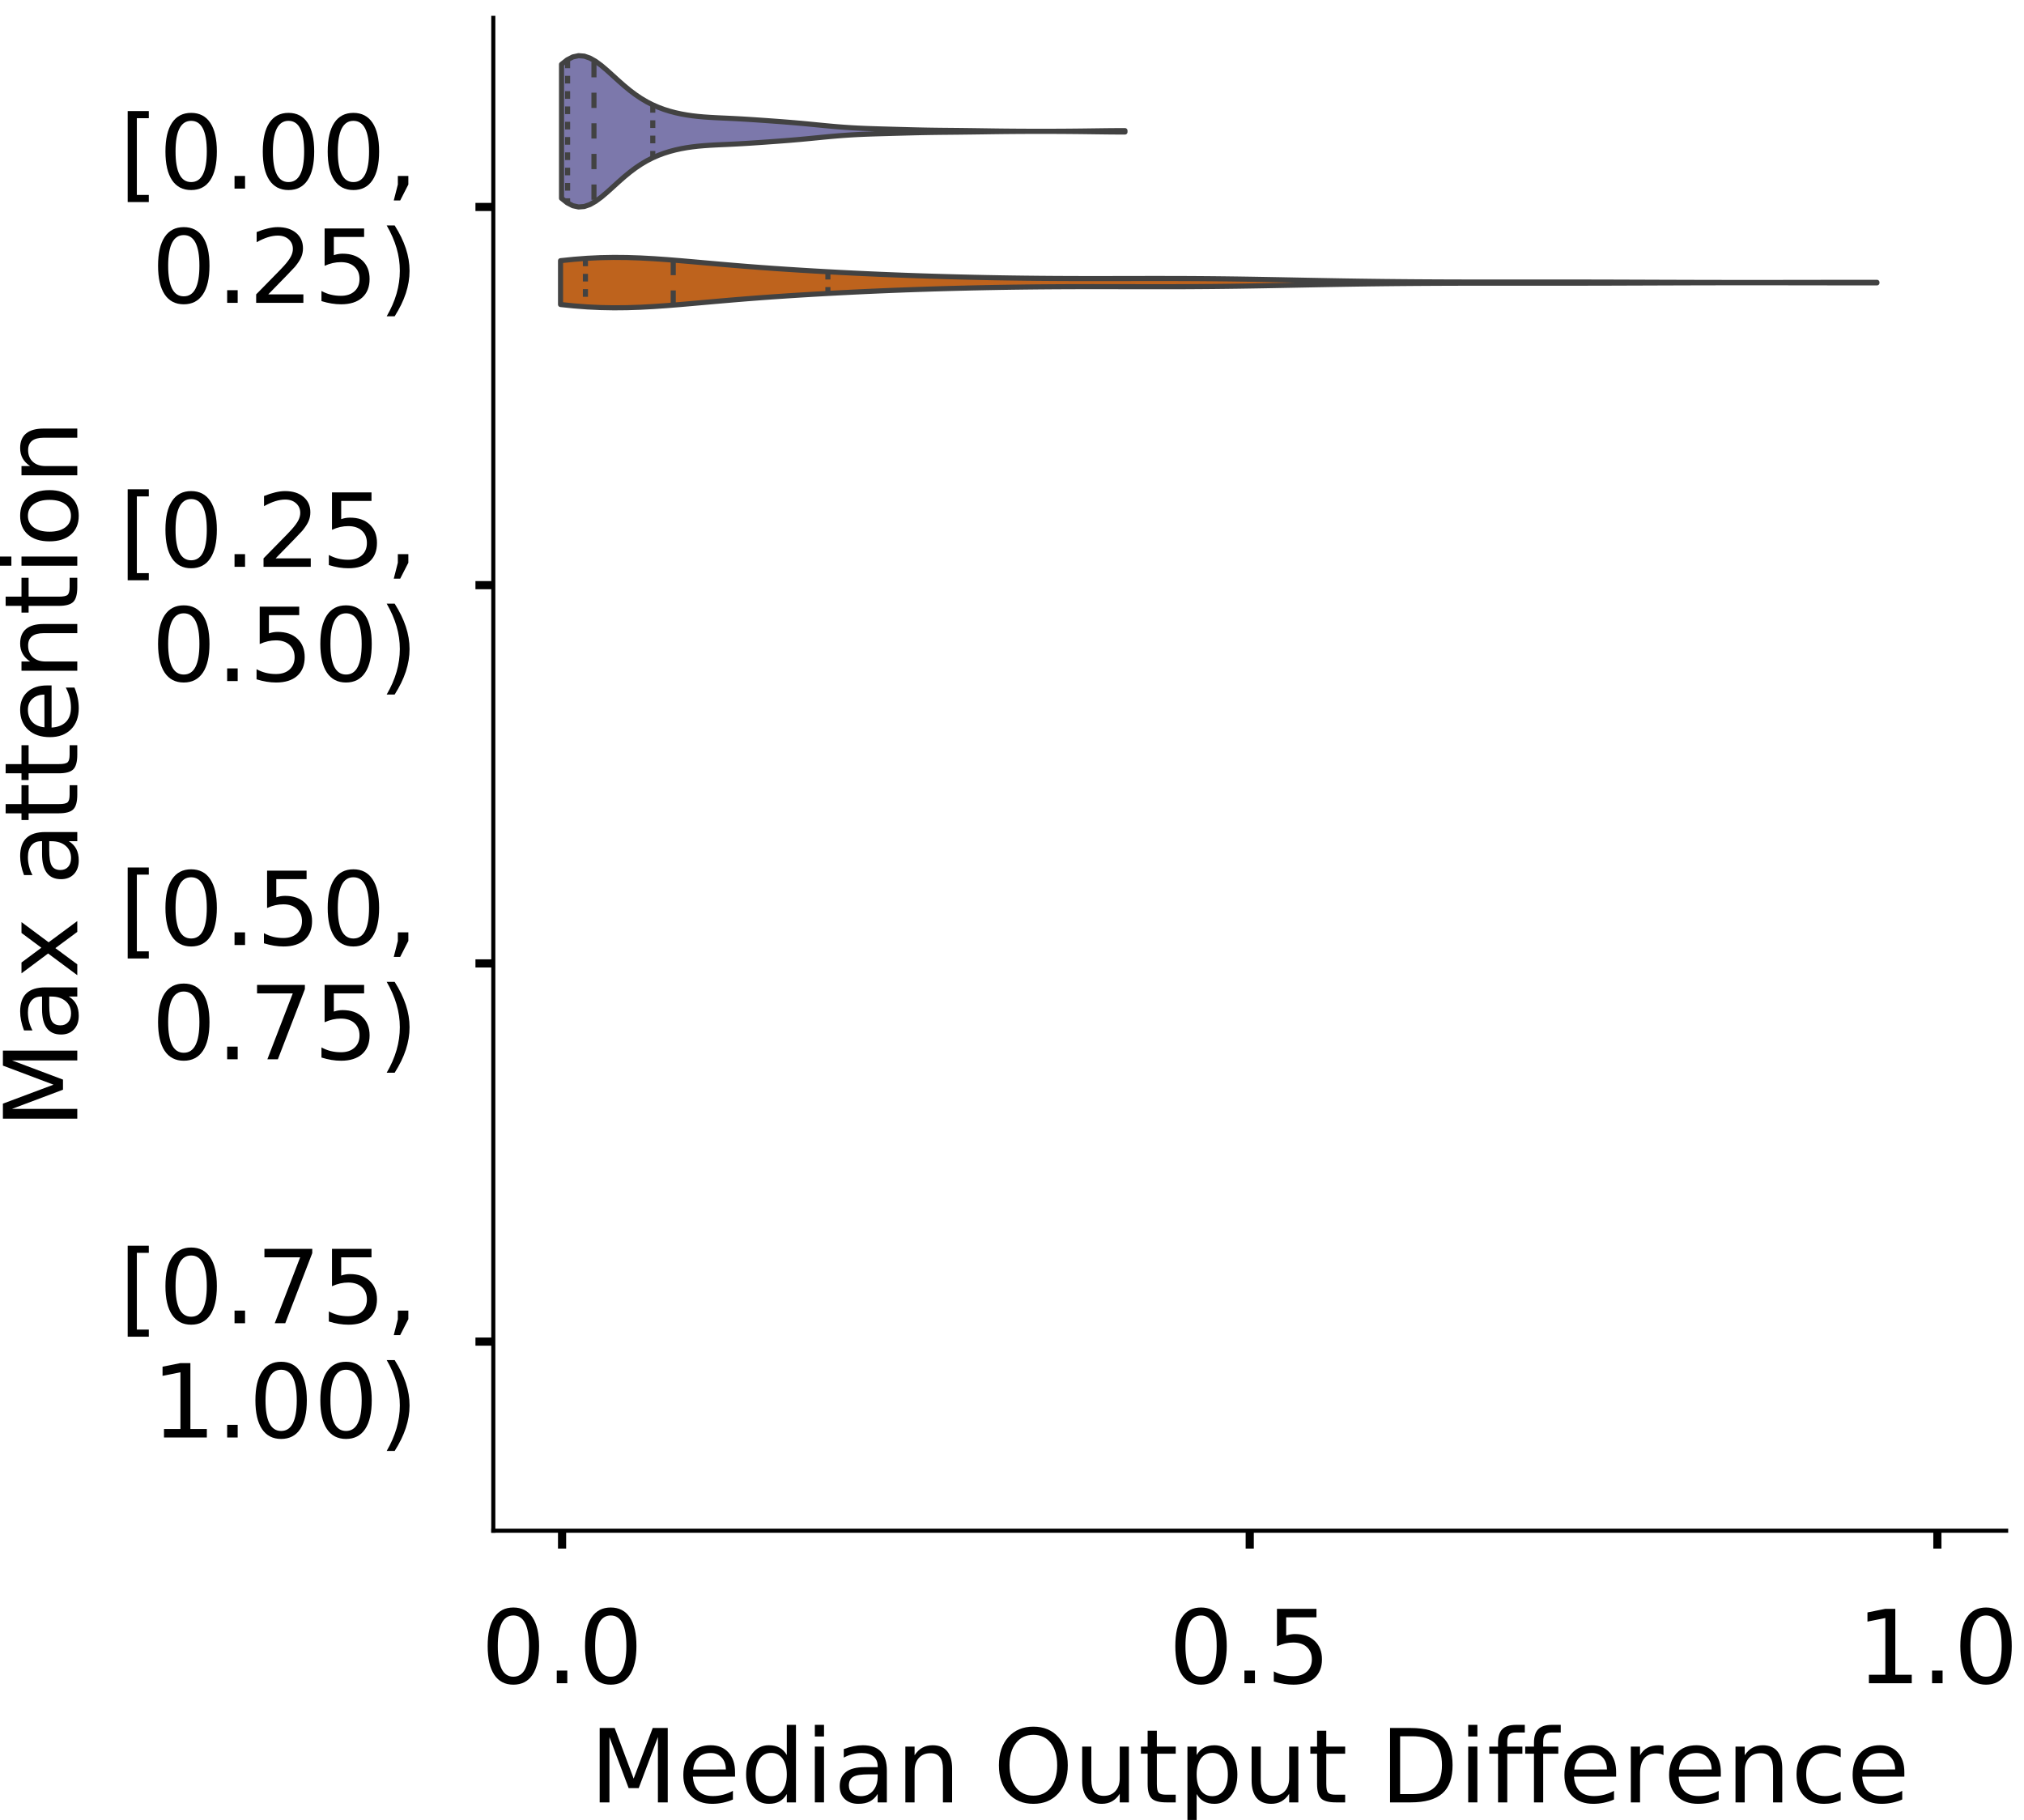 <?xml version="1.0" encoding="utf-8" standalone="no"?>
<!DOCTYPE svg PUBLIC "-//W3C//DTD SVG 1.1//EN"
  "http://www.w3.org/Graphics/SVG/1.1/DTD/svg11.dtd">
<!-- Created with matplotlib (https://matplotlib.org/) -->
<svg height="356.753pt" version="1.1" viewBox="0 0 396.753 356.753" width="396.753pt" xmlns="http://www.w3.org/2000/svg" xmlns:xlink="http://www.w3.org/1999/xlink">
 <defs>
  <style type="text/css">
*{stroke-linecap:butt;stroke-linejoin:round;}
  </style>
 </defs>
 <g id="figure_1">
  <g id="patch_1">
   <path d="M 0 356.753 
L 396.753 356.753 
L 396.753 0 
L 0 0 
z
" style="fill:#ffffff;"/>
  </g>
  <g id="axes_1">
   <g id="patch_2">
    <path d="M 96.7 300.053 
L 393.253 300.053 
L 393.253 3.5 
L 96.7 3.5 
z
" style="fill:#ffffff;"/>
   </g>
   <g id="PolyCollection_1">
    <defs>
     <path d="M 110.07 -317.884 
L 110.07 -344.139 
L 111.186 -345.026 
L 112.301 -345.6 
L 113.417 -345.839 
L 114.533 -345.75 
L 115.648 -345.363 
L 116.764 -344.728 
L 117.88 -343.905 
L 118.995 -342.96 
L 120.111 -341.953 
L 121.227 -340.938 
L 122.342 -339.955 
L 123.458 -339.035 
L 124.574 -338.196 
L 125.689 -337.446 
L 126.805 -336.788 
L 127.921 -336.217 
L 129.036 -335.728 
L 130.152 -335.311 
L 131.268 -334.959 
L 132.383 -334.664 
L 133.499 -334.419 
L 134.615 -334.218 
L 135.73 -334.056 
L 136.846 -333.928 
L 137.962 -333.829 
L 139.077 -333.751 
L 140.193 -333.688 
L 141.309 -333.634 
L 142.424 -333.583 
L 143.54 -333.531 
L 144.656 -333.474 
L 145.771 -333.411 
L 146.887 -333.342 
L 148.003 -333.269 
L 149.118 -333.192 
L 150.234 -333.114 
L 151.35 -333.034 
L 152.465 -332.952 
L 153.581 -332.868 
L 154.697 -332.78 
L 155.812 -332.687 
L 156.928 -332.588 
L 158.044 -332.485 
L 159.159 -332.377 
L 160.275 -332.267 
L 161.391 -332.158 
L 162.506 -332.052 
L 163.622 -331.952 
L 164.738 -331.861 
L 165.853 -331.779 
L 166.969 -331.707 
L 168.085 -331.647 
L 169.2 -331.596 
L 170.316 -331.553 
L 171.432 -331.515 
L 172.547 -331.482 
L 173.663 -331.451 
L 174.779 -331.42 
L 175.894 -331.389 
L 177.01 -331.359 
L 178.126 -331.329 
L 179.242 -331.3 
L 180.357 -331.274 
L 181.473 -331.251 
L 182.589 -331.232 
L 183.704 -331.217 
L 184.82 -331.204 
L 185.936 -331.193 
L 187.051 -331.182 
L 188.167 -331.171 
L 189.283 -331.158 
L 190.398 -331.144 
L 191.514 -331.129 
L 192.63 -331.112 
L 193.745 -331.096 
L 194.861 -331.08 
L 195.977 -331.065 
L 197.092 -331.053 
L 198.208 -331.042 
L 199.324 -331.034 
L 200.439 -331.027 
L 201.555 -331.023 
L 202.671 -331.02 
L 203.786 -331.019 
L 204.902 -331.019 
L 206.018 -331.021 
L 207.133 -331.025 
L 208.249 -331.03 
L 209.365 -331.038 
L 210.48 -331.048 
L 211.596 -331.059 
L 212.712 -331.073 
L 213.827 -331.087 
L 214.943 -331.102 
L 216.059 -331.117 
L 217.174 -331.13 
L 218.29 -331.14 
L 219.406 -331.146 
L 220.521 -331.148 
L 220.521 -330.876 
L 220.521 -330.876 
L 219.406 -330.878 
L 218.29 -330.884 
L 217.174 -330.894 
L 216.059 -330.907 
L 214.943 -330.921 
L 213.827 -330.936 
L 212.712 -330.951 
L 211.596 -330.965 
L 210.48 -330.976 
L 209.365 -330.986 
L 208.249 -330.993 
L 207.133 -330.999 
L 206.018 -331.002 
L 204.902 -331.004 
L 203.786 -331.005 
L 202.671 -331.004 
L 201.555 -331.001 
L 200.439 -330.997 
L 199.324 -330.99 
L 198.208 -330.982 
L 197.092 -330.971 
L 195.977 -330.958 
L 194.861 -330.944 
L 193.745 -330.928 
L 192.63 -330.911 
L 191.514 -330.895 
L 190.398 -330.88 
L 189.283 -330.866 
L 188.167 -330.853 
L 187.051 -330.842 
L 185.936 -330.831 
L 184.82 -330.82 
L 183.704 -330.807 
L 182.589 -330.791 
L 181.473 -330.772 
L 180.357 -330.75 
L 179.242 -330.724 
L 178.126 -330.695 
L 177.01 -330.665 
L 175.894 -330.634 
L 174.779 -330.604 
L 173.663 -330.573 
L 172.547 -330.542 
L 171.432 -330.508 
L 170.316 -330.471 
L 169.2 -330.428 
L 168.085 -330.377 
L 166.969 -330.316 
L 165.853 -330.245 
L 164.738 -330.163 
L 163.622 -330.071 
L 162.506 -329.971 
L 161.391 -329.866 
L 160.275 -329.756 
L 159.159 -329.647 
L 158.044 -329.539 
L 156.928 -329.435 
L 155.812 -329.337 
L 154.697 -329.244 
L 153.581 -329.156 
L 152.465 -329.072 
L 151.35 -328.99 
L 150.234 -328.91 
L 149.118 -328.831 
L 148.003 -328.755 
L 146.887 -328.681 
L 145.771 -328.613 
L 144.656 -328.55 
L 143.54 -328.493 
L 142.424 -328.44 
L 141.309 -328.39 
L 140.193 -328.336 
L 139.077 -328.273 
L 137.962 -328.195 
L 136.846 -328.095 
L 135.73 -327.967 
L 134.615 -327.806 
L 133.499 -327.605 
L 132.383 -327.36 
L 131.268 -327.065 
L 130.152 -326.713 
L 129.036 -326.296 
L 127.921 -325.806 
L 126.805 -325.236 
L 125.689 -324.577 
L 124.574 -323.828 
L 123.458 -322.988 
L 122.342 -322.068 
L 121.227 -321.086 
L 120.111 -320.07 
L 118.995 -319.063 
L 117.88 -318.118 
L 116.764 -317.296 
L 115.648 -316.66 
L 114.533 -316.273 
L 113.417 -316.184 
L 112.301 -316.424 
L 111.186 -316.998 
L 110.07 -317.884 
z
" id="m55bf1f392c" style="stroke:#424242;"/>
    </defs>
    <g clip-path="url(#p2d77b83ed1)">
     <use style="fill:#7c78ab;stroke:#424242;" x="0" xlink:href="#m55bf1f392c" y="356.753"/>
    </g>
   </g>
   <g id="PolyCollection_2">
    <defs>
     <path d="M 109.881 -297.06 
L 109.881 -305.653 
L 112.487 -305.922 
L 115.094 -306.122 
L 117.7 -306.247 
L 120.307 -306.296 
L 122.913 -306.273 
L 125.52 -306.186 
L 128.127 -306.045 
L 130.733 -305.864 
L 133.34 -305.654 
L 135.946 -305.428 
L 138.553 -305.196 
L 141.159 -304.966 
L 143.766 -304.743 
L 146.372 -304.53 
L 148.979 -304.33 
L 151.585 -304.142 
L 154.192 -303.966 
L 156.798 -303.8 
L 159.405 -303.643 
L 162.011 -303.495 
L 164.618 -303.355 
L 167.224 -303.224 
L 169.831 -303.1 
L 172.437 -302.985 
L 175.044 -302.878 
L 177.65 -302.779 
L 180.257 -302.688 
L 182.864 -302.605 
L 185.47 -302.529 
L 188.077 -302.461 
L 190.683 -302.399 
L 193.29 -302.344 
L 195.896 -302.296 
L 198.503 -302.255 
L 201.109 -302.221 
L 203.716 -302.193 
L 206.322 -302.173 
L 208.929 -302.159 
L 211.535 -302.151 
L 214.142 -302.148 
L 216.748 -302.15 
L 219.355 -302.153 
L 221.961 -302.158 
L 224.568 -302.162 
L 227.174 -302.163 
L 229.781 -302.161 
L 232.387 -302.153 
L 234.994 -302.138 
L 237.601 -302.117 
L 240.207 -302.089 
L 242.814 -302.055 
L 245.42 -302.014 
L 248.027 -301.969 
L 250.633 -301.921 
L 253.24 -301.87 
L 255.846 -301.819 
L 258.453 -301.77 
L 261.059 -301.722 
L 263.666 -301.677 
L 266.272 -301.637 
L 268.879 -301.601 
L 271.485 -301.569 
L 274.092 -301.543 
L 276.698 -301.52 
L 279.305 -301.503 
L 281.911 -301.489 
L 284.518 -301.479 
L 287.125 -301.473 
L 289.731 -301.469 
L 292.338 -301.468 
L 294.944 -301.468 
L 297.551 -301.469 
L 300.157 -301.471 
L 302.764 -301.472 
L 305.37 -301.471 
L 307.977 -301.47 
L 310.583 -301.467 
L 313.19 -301.461 
L 315.796 -301.455 
L 318.403 -301.446 
L 321.009 -301.437 
L 323.616 -301.428 
L 326.222 -301.418 
L 328.829 -301.41 
L 331.435 -301.402 
L 334.042 -301.395 
L 336.648 -301.391 
L 339.255 -301.387 
L 341.862 -301.386 
L 344.468 -301.386 
L 347.075 -301.388 
L 349.681 -301.39 
L 352.288 -301.394 
L 354.894 -301.398 
L 357.501 -301.401 
L 360.107 -301.404 
L 362.714 -301.407 
L 365.32 -301.408 
L 367.927 -301.409 
L 367.927 -301.304 
L 367.927 -301.304 
L 365.32 -301.305 
L 362.714 -301.306 
L 360.107 -301.309 
L 357.501 -301.312 
L 354.894 -301.315 
L 352.288 -301.319 
L 349.681 -301.323 
L 347.075 -301.325 
L 344.468 -301.327 
L 341.862 -301.327 
L 339.255 -301.326 
L 336.648 -301.322 
L 334.042 -301.318 
L 331.435 -301.311 
L 328.829 -301.303 
L 326.222 -301.295 
L 323.616 -301.285 
L 321.009 -301.276 
L 318.403 -301.267 
L 315.796 -301.258 
L 313.19 -301.252 
L 310.583 -301.246 
L 307.977 -301.243 
L 305.37 -301.242 
L 302.764 -301.241 
L 300.157 -301.242 
L 297.551 -301.244 
L 294.944 -301.245 
L 292.338 -301.245 
L 289.731 -301.244 
L 287.125 -301.24 
L 284.518 -301.234 
L 281.911 -301.224 
L 279.305 -301.21 
L 276.698 -301.193 
L 274.092 -301.171 
L 271.485 -301.144 
L 268.879 -301.112 
L 266.272 -301.076 
L 263.666 -301.036 
L 261.059 -300.991 
L 258.453 -300.943 
L 255.846 -300.894 
L 253.24 -300.843 
L 250.633 -300.792 
L 248.027 -300.744 
L 245.42 -300.699 
L 242.814 -300.658 
L 240.207 -300.624 
L 237.601 -300.596 
L 234.994 -300.575 
L 232.387 -300.56 
L 229.781 -300.552 
L 227.174 -300.55 
L 224.568 -300.551 
L 221.961 -300.555 
L 219.355 -300.56 
L 216.748 -300.563 
L 214.142 -300.565 
L 211.535 -300.562 
L 208.929 -300.554 
L 206.322 -300.54 
L 203.716 -300.52 
L 201.109 -300.492 
L 198.503 -300.458 
L 195.896 -300.417 
L 193.29 -300.369 
L 190.683 -300.314 
L 188.077 -300.252 
L 185.47 -300.184 
L 182.864 -300.108 
L 180.257 -300.025 
L 177.65 -299.934 
L 175.044 -299.835 
L 172.437 -299.728 
L 169.831 -299.613 
L 167.224 -299.489 
L 164.618 -299.358 
L 162.011 -299.218 
L 159.405 -299.07 
L 156.798 -298.913 
L 154.192 -298.747 
L 151.585 -298.571 
L 148.979 -298.383 
L 146.372 -298.183 
L 143.766 -297.97 
L 141.159 -297.747 
L 138.553 -297.517 
L 135.946 -297.285 
L 133.34 -297.059 
L 130.733 -296.849 
L 128.127 -296.668 
L 125.52 -296.527 
L 122.913 -296.44 
L 120.307 -296.417 
L 117.7 -296.466 
L 115.094 -296.591 
L 112.487 -296.791 
L 109.881 -297.06 
z
" id="m1538a56a64" style="stroke:#424242;"/>
    </defs>
    <g clip-path="url(#p2d77b83ed1)">
     <use style="fill:#be631d;stroke:#424242;" x="0" xlink:href="#m1538a56a64" y="356.753"/>
    </g>
   </g>
   <g id="patch_3">
    <path clip-path="url(#p2d77b83ed1)" d="M 110.18 40.569 
L 110.18 40.569 
L 110.18 40.569 
L 110.18 40.569 
z
" style="fill:#7c78ab;stroke:#424242;stroke-linejoin:miter;stroke-width:0.5;"/>
   </g>
   <g id="patch_4">
    <path clip-path="url(#p2d77b83ed1)" d="M 110.18 40.569 
L 110.18 40.569 
L 110.18 40.569 
L 110.18 40.569 
z
" style="fill:#be631d;stroke:#424242;stroke-linejoin:miter;stroke-width:0.5;"/>
   </g>
   <g id="matplotlib.axis_1">
    <g id="xtick_1">
     <g id="line2d_1">
      <defs>
       <path d="M 0 0 
L 0 3.5 
" id="m9e38ac8abd" style="stroke:#000000;stroke-width:1.6;"/>
      </defs>
      <g>
       <use style="stroke:#000000;stroke-width:1.6;" x="110.18" xlink:href="#m9e38ac8abd" y="300.053"/>
      </g>
     </g>
     <g id="text_1">
      <!-- 0.0 -->
      <defs>
       <path d="M 31.781 66.406 
Q 24.172 66.406 20.328 58.906 
Q 16.5 51.422 16.5 36.375 
Q 16.5 21.391 20.328 13.891 
Q 24.172 6.391 31.781 6.391 
Q 39.453 6.391 43.281 13.891 
Q 47.125 21.391 47.125 36.375 
Q 47.125 51.422 43.281 58.906 
Q 39.453 66.406 31.781 66.406 
z
M 31.781 74.219 
Q 44.047 74.219 50.516 64.516 
Q 56.984 54.828 56.984 36.375 
Q 56.984 17.969 50.516 8.266 
Q 44.047 -1.422 31.781 -1.422 
Q 19.531 -1.422 13.062 8.266 
Q 6.594 17.969 6.594 36.375 
Q 6.594 54.828 13.062 64.516 
Q 19.531 74.219 31.781 74.219 
z
" id="DejaVuSans-48"/>
       <path d="M 10.688 12.406 
L 21 12.406 
L 21 0 
L 10.688 0 
z
" id="DejaVuSans-46"/>
      </defs>
      <g transform="translate(94.277 329.95)scale(0.2 -0.2)">
       <use xlink:href="#DejaVuSans-48"/>
       <use x="63.623" xlink:href="#DejaVuSans-46"/>
       <use x="95.41" xlink:href="#DejaVuSans-48"/>
      </g>
     </g>
    </g>
    <g id="xtick_2">
     <g id="line2d_2">
      <g>
       <use style="stroke:#000000;stroke-width:1.6;" x="244.977" xlink:href="#m9e38ac8abd" y="300.053"/>
      </g>
     </g>
     <g id="text_2">
      <!-- 0.5 -->
      <defs>
       <path d="M 10.797 72.906 
L 49.516 72.906 
L 49.516 64.594 
L 19.828 64.594 
L 19.828 46.734 
Q 21.969 47.469 24.109 47.828 
Q 26.266 48.188 28.422 48.188 
Q 40.625 48.188 47.75 41.5 
Q 54.891 34.812 54.891 23.391 
Q 54.891 11.625 47.562 5.094 
Q 40.234 -1.422 26.906 -1.422 
Q 22.312 -1.422 17.547 -0.641 
Q 12.797 0.141 7.719 1.703 
L 7.719 11.625 
Q 12.109 9.234 16.797 8.062 
Q 21.484 6.891 26.703 6.891 
Q 35.156 6.891 40.078 11.328 
Q 45.016 15.766 45.016 23.391 
Q 45.016 31 40.078 35.438 
Q 35.156 39.891 26.703 39.891 
Q 22.75 39.891 18.812 39.016 
Q 14.891 38.141 10.797 36.281 
z
" id="DejaVuSans-53"/>
      </defs>
      <g transform="translate(229.074 329.95)scale(0.2 -0.2)">
       <use xlink:href="#DejaVuSans-48"/>
       <use x="63.623" xlink:href="#DejaVuSans-46"/>
       <use x="95.41" xlink:href="#DejaVuSans-53"/>
      </g>
     </g>
    </g>
    <g id="xtick_3">
     <g id="line2d_3">
      <g>
       <use style="stroke:#000000;stroke-width:1.6;" x="379.774" xlink:href="#m9e38ac8abd" y="300.053"/>
      </g>
     </g>
     <g id="text_3">
      <!-- 1.0 -->
      <defs>
       <path d="M 12.406 8.297 
L 28.516 8.297 
L 28.516 63.922 
L 10.984 60.406 
L 10.984 69.391 
L 28.422 72.906 
L 38.281 72.906 
L 38.281 8.297 
L 54.391 8.297 
L 54.391 0 
L 12.406 0 
z
" id="DejaVuSans-49"/>
      </defs>
      <g transform="translate(363.871 329.95)scale(0.2 -0.2)">
       <use xlink:href="#DejaVuSans-49"/>
       <use x="63.623" xlink:href="#DejaVuSans-46"/>
       <use x="95.41" xlink:href="#DejaVuSans-48"/>
      </g>
     </g>
    </g>
    <g id="text_4">
     <!-- Median Output Difference -->
     <defs>
      <path d="M 9.812 72.906 
L 24.516 72.906 
L 43.109 23.297 
L 61.812 72.906 
L 76.516 72.906 
L 76.516 0 
L 66.891 0 
L 66.891 64.016 
L 48.094 14.016 
L 38.188 14.016 
L 19.391 64.016 
L 19.391 0 
L 9.812 0 
z
" id="DejaVuSans-77"/>
      <path d="M 56.203 29.594 
L 56.203 25.203 
L 14.891 25.203 
Q 15.484 15.922 20.484 11.062 
Q 25.484 6.203 34.422 6.203 
Q 39.594 6.203 44.453 7.469 
Q 49.312 8.734 54.109 11.281 
L 54.109 2.781 
Q 49.266 0.734 44.188 -0.344 
Q 39.109 -1.422 33.891 -1.422 
Q 20.797 -1.422 13.156 6.188 
Q 5.516 13.812 5.516 26.812 
Q 5.516 40.234 12.766 48.109 
Q 20.016 56 32.328 56 
Q 43.359 56 49.781 48.891 
Q 56.203 41.797 56.203 29.594 
z
M 47.219 32.234 
Q 47.125 39.594 43.094 43.984 
Q 39.062 48.391 32.422 48.391 
Q 24.906 48.391 20.391 44.141 
Q 15.875 39.891 15.188 32.172 
z
" id="DejaVuSans-101"/>
      <path d="M 45.406 46.391 
L 45.406 75.984 
L 54.391 75.984 
L 54.391 0 
L 45.406 0 
L 45.406 8.203 
Q 42.578 3.328 38.25 0.953 
Q 33.938 -1.422 27.875 -1.422 
Q 17.969 -1.422 11.734 6.484 
Q 5.516 14.406 5.516 27.297 
Q 5.516 40.188 11.734 48.094 
Q 17.969 56 27.875 56 
Q 33.938 56 38.25 53.625 
Q 42.578 51.266 45.406 46.391 
z
M 14.797 27.297 
Q 14.797 17.391 18.875 11.75 
Q 22.953 6.109 30.078 6.109 
Q 37.203 6.109 41.297 11.75 
Q 45.406 17.391 45.406 27.297 
Q 45.406 37.203 41.297 42.844 
Q 37.203 48.484 30.078 48.484 
Q 22.953 48.484 18.875 42.844 
Q 14.797 37.203 14.797 27.297 
z
" id="DejaVuSans-100"/>
      <path d="M 9.422 54.688 
L 18.406 54.688 
L 18.406 0 
L 9.422 0 
z
M 9.422 75.984 
L 18.406 75.984 
L 18.406 64.594 
L 9.422 64.594 
z
" id="DejaVuSans-105"/>
      <path d="M 34.281 27.484 
Q 23.391 27.484 19.188 25 
Q 14.984 22.516 14.984 16.5 
Q 14.984 11.719 18.141 8.906 
Q 21.297 6.109 26.703 6.109 
Q 34.188 6.109 38.703 11.406 
Q 43.219 16.703 43.219 25.484 
L 43.219 27.484 
z
M 52.203 31.203 
L 52.203 0 
L 43.219 0 
L 43.219 8.297 
Q 40.141 3.328 35.547 0.953 
Q 30.953 -1.422 24.312 -1.422 
Q 15.922 -1.422 10.953 3.297 
Q 6 8.016 6 15.922 
Q 6 25.141 12.172 29.828 
Q 18.359 34.516 30.609 34.516 
L 43.219 34.516 
L 43.219 35.406 
Q 43.219 41.609 39.141 45 
Q 35.062 48.391 27.688 48.391 
Q 23 48.391 18.547 47.266 
Q 14.109 46.141 10.016 43.891 
L 10.016 52.203 
Q 14.938 54.109 19.578 55.047 
Q 24.219 56 28.609 56 
Q 40.484 56 46.344 49.844 
Q 52.203 43.703 52.203 31.203 
z
" id="DejaVuSans-97"/>
      <path d="M 54.891 33.016 
L 54.891 0 
L 45.906 0 
L 45.906 32.719 
Q 45.906 40.484 42.875 44.328 
Q 39.844 48.188 33.797 48.188 
Q 26.516 48.188 22.312 43.547 
Q 18.109 38.922 18.109 30.906 
L 18.109 0 
L 9.078 0 
L 9.078 54.688 
L 18.109 54.688 
L 18.109 46.188 
Q 21.344 51.125 25.703 53.562 
Q 30.078 56 35.797 56 
Q 45.219 56 50.047 50.172 
Q 54.891 44.344 54.891 33.016 
z
" id="DejaVuSans-110"/>
      <path id="DejaVuSans-32"/>
      <path d="M 39.406 66.219 
Q 28.656 66.219 22.328 58.203 
Q 16.016 50.203 16.016 36.375 
Q 16.016 22.609 22.328 14.594 
Q 28.656 6.594 39.406 6.594 
Q 50.141 6.594 56.422 14.594 
Q 62.703 22.609 62.703 36.375 
Q 62.703 50.203 56.422 58.203 
Q 50.141 66.219 39.406 66.219 
z
M 39.406 74.219 
Q 54.734 74.219 63.906 63.938 
Q 73.094 53.656 73.094 36.375 
Q 73.094 19.141 63.906 8.859 
Q 54.734 -1.422 39.406 -1.422 
Q 24.031 -1.422 14.812 8.828 
Q 5.609 19.094 5.609 36.375 
Q 5.609 53.656 14.812 63.938 
Q 24.031 74.219 39.406 74.219 
z
" id="DejaVuSans-79"/>
      <path d="M 8.5 21.578 
L 8.5 54.688 
L 17.484 54.688 
L 17.484 21.922 
Q 17.484 14.156 20.5 10.266 
Q 23.531 6.391 29.594 6.391 
Q 36.859 6.391 41.078 11.031 
Q 45.312 15.672 45.312 23.688 
L 45.312 54.688 
L 54.297 54.688 
L 54.297 0 
L 45.312 0 
L 45.312 8.406 
Q 42.047 3.422 37.719 1 
Q 33.406 -1.422 27.688 -1.422 
Q 18.266 -1.422 13.375 4.438 
Q 8.5 10.297 8.5 21.578 
z
M 31.109 56 
z
" id="DejaVuSans-117"/>
      <path d="M 18.312 70.219 
L 18.312 54.688 
L 36.812 54.688 
L 36.812 47.703 
L 18.312 47.703 
L 18.312 18.016 
Q 18.312 11.328 20.141 9.422 
Q 21.969 7.516 27.594 7.516 
L 36.812 7.516 
L 36.812 0 
L 27.594 0 
Q 17.188 0 13.234 3.875 
Q 9.281 7.766 9.281 18.016 
L 9.281 47.703 
L 2.688 47.703 
L 2.688 54.688 
L 9.281 54.688 
L 9.281 70.219 
z
" id="DejaVuSans-116"/>
      <path d="M 18.109 8.203 
L 18.109 -20.797 
L 9.078 -20.797 
L 9.078 54.688 
L 18.109 54.688 
L 18.109 46.391 
Q 20.953 51.266 25.266 53.625 
Q 29.594 56 35.594 56 
Q 45.562 56 51.781 48.094 
Q 58.016 40.188 58.016 27.297 
Q 58.016 14.406 51.781 6.484 
Q 45.562 -1.422 35.594 -1.422 
Q 29.594 -1.422 25.266 0.953 
Q 20.953 3.328 18.109 8.203 
z
M 48.688 27.297 
Q 48.688 37.203 44.609 42.844 
Q 40.531 48.484 33.406 48.484 
Q 26.266 48.484 22.188 42.844 
Q 18.109 37.203 18.109 27.297 
Q 18.109 17.391 22.188 11.75 
Q 26.266 6.109 33.406 6.109 
Q 40.531 6.109 44.609 11.75 
Q 48.688 17.391 48.688 27.297 
z
" id="DejaVuSans-112"/>
      <path d="M 19.672 64.797 
L 19.672 8.109 
L 31.594 8.109 
Q 46.688 8.109 53.688 14.938 
Q 60.688 21.781 60.688 36.531 
Q 60.688 51.172 53.688 57.984 
Q 46.688 64.797 31.594 64.797 
z
M 9.812 72.906 
L 30.078 72.906 
Q 51.266 72.906 61.172 64.094 
Q 71.094 55.281 71.094 36.531 
Q 71.094 17.672 61.125 8.828 
Q 51.172 0 30.078 0 
L 9.812 0 
z
" id="DejaVuSans-68"/>
      <path d="M 37.109 75.984 
L 37.109 68.5 
L 28.516 68.5 
Q 23.688 68.5 21.797 66.547 
Q 19.922 64.594 19.922 59.516 
L 19.922 54.688 
L 34.719 54.688 
L 34.719 47.703 
L 19.922 47.703 
L 19.922 0 
L 10.891 0 
L 10.891 47.703 
L 2.297 47.703 
L 2.297 54.688 
L 10.891 54.688 
L 10.891 58.5 
Q 10.891 67.625 15.141 71.797 
Q 19.391 75.984 28.609 75.984 
z
" id="DejaVuSans-102"/>
      <path d="M 41.109 46.297 
Q 39.594 47.172 37.812 47.578 
Q 36.031 48 33.891 48 
Q 26.266 48 22.188 43.047 
Q 18.109 38.094 18.109 28.812 
L 18.109 0 
L 9.078 0 
L 9.078 54.688 
L 18.109 54.688 
L 18.109 46.188 
Q 20.953 51.172 25.484 53.578 
Q 30.031 56 36.531 56 
Q 37.453 56 38.578 55.875 
Q 39.703 55.766 41.062 55.516 
z
" id="DejaVuSans-114"/>
      <path d="M 48.781 52.594 
L 48.781 44.188 
Q 44.969 46.297 41.141 47.344 
Q 37.312 48.391 33.406 48.391 
Q 24.656 48.391 19.812 42.844 
Q 14.984 37.312 14.984 27.297 
Q 14.984 17.281 19.812 11.734 
Q 24.656 6.203 33.406 6.203 
Q 37.312 6.203 41.141 7.25 
Q 44.969 8.297 48.781 10.406 
L 48.781 2.094 
Q 45.016 0.344 40.984 -0.531 
Q 36.969 -1.422 32.422 -1.422 
Q 20.062 -1.422 12.781 6.344 
Q 5.516 14.109 5.516 27.297 
Q 5.516 40.672 12.859 48.328 
Q 20.219 56 33.016 56 
Q 37.156 56 41.109 55.141 
Q 45.062 54.297 48.781 52.594 
z
" id="DejaVuSans-99"/>
     </defs>
     <g transform="translate(115.589 353.306)scale(0.2 -0.2)">
      <use xlink:href="#DejaVuSans-77"/>
      <use x="86.279" xlink:href="#DejaVuSans-101"/>
      <use x="147.803" xlink:href="#DejaVuSans-100"/>
      <use x="211.279" xlink:href="#DejaVuSans-105"/>
      <use x="239.062" xlink:href="#DejaVuSans-97"/>
      <use x="300.342" xlink:href="#DejaVuSans-110"/>
      <use x="363.721" xlink:href="#DejaVuSans-32"/>
      <use x="395.508" xlink:href="#DejaVuSans-79"/>
      <use x="474.219" xlink:href="#DejaVuSans-117"/>
      <use x="537.598" xlink:href="#DejaVuSans-116"/>
      <use x="576.807" xlink:href="#DejaVuSans-112"/>
      <use x="640.283" xlink:href="#DejaVuSans-117"/>
      <use x="703.662" xlink:href="#DejaVuSans-116"/>
      <use x="742.871" xlink:href="#DejaVuSans-32"/>
      <use x="774.658" xlink:href="#DejaVuSans-68"/>
      <use x="851.66" xlink:href="#DejaVuSans-105"/>
      <use x="879.443" xlink:href="#DejaVuSans-102"/>
      <use x="914.648" xlink:href="#DejaVuSans-102"/>
      <use x="949.854" xlink:href="#DejaVuSans-101"/>
      <use x="1011.377" xlink:href="#DejaVuSans-114"/>
      <use x="1052.459" xlink:href="#DejaVuSans-101"/>
      <use x="1113.982" xlink:href="#DejaVuSans-110"/>
      <use x="1177.361" xlink:href="#DejaVuSans-99"/>
      <use x="1232.342" xlink:href="#DejaVuSans-101"/>
     </g>
    </g>
   </g>
   <g id="matplotlib.axis_2">
    <g id="ytick_1">
     <g id="line2d_4">
      <defs>
       <path d="M 0 0 
L -3.5 0 
" id="m0a611f3b31" style="stroke:#000000;stroke-width:1.6;"/>
      </defs>
      <g>
       <use style="stroke:#000000;stroke-width:1.6;" x="96.7" xlink:href="#m0a611f3b31" y="40.569"/>
      </g>
     </g>
     <g id="text_5">
      <!-- [0.00, -->
      <defs>
       <path d="M 8.594 75.984 
L 29.297 75.984 
L 29.297 69 
L 17.578 69 
L 17.578 -6.203 
L 29.297 -6.203 
L 29.297 -13.188 
L 8.594 -13.188 
z
" id="DejaVuSans-91"/>
       <path d="M 11.719 12.406 
L 22.016 12.406 
L 22.016 4 
L 14.016 -11.625 
L 7.719 -11.625 
L 11.719 4 
z
" id="DejaVuSans-44"/>
      </defs>
      <g transform="translate(23.309 36.97)scale(0.2 -0.2)">
       <use xlink:href="#DejaVuSans-91"/>
       <use x="39.014" xlink:href="#DejaVuSans-48"/>
       <use x="102.637" xlink:href="#DejaVuSans-46"/>
       <use x="134.424" xlink:href="#DejaVuSans-48"/>
       <use x="198.047" xlink:href="#DejaVuSans-48"/>
       <use x="261.67" xlink:href="#DejaVuSans-44"/>
      </g>
      <!-- 0.25) -->
      <defs>
       <path d="M 19.188 8.297 
L 53.609 8.297 
L 53.609 0 
L 7.328 0 
L 7.328 8.297 
Q 12.938 14.109 22.625 23.891 
Q 32.328 33.688 34.812 36.531 
Q 39.547 41.844 41.422 45.531 
Q 43.312 49.219 43.312 52.781 
Q 43.312 58.594 39.234 62.25 
Q 35.156 65.922 28.609 65.922 
Q 23.969 65.922 18.812 64.312 
Q 13.672 62.703 7.812 59.422 
L 7.812 69.391 
Q 13.766 71.781 18.938 73 
Q 24.125 74.219 28.422 74.219 
Q 39.75 74.219 46.484 68.547 
Q 53.219 62.891 53.219 53.422 
Q 53.219 48.922 51.531 44.891 
Q 49.859 40.875 45.406 35.406 
Q 44.188 33.984 37.641 27.219 
Q 31.109 20.453 19.188 8.297 
z
" id="DejaVuSans-50"/>
       <path d="M 8.016 75.875 
L 15.828 75.875 
Q 23.141 64.359 26.781 53.312 
Q 30.422 42.281 30.422 31.391 
Q 30.422 20.453 26.781 9.375 
Q 23.141 -1.703 15.828 -13.188 
L 8.016 -13.188 
Q 14.5 -2 17.703 9.062 
Q 20.906 20.125 20.906 31.391 
Q 20.906 42.672 17.703 53.656 
Q 14.5 64.656 8.016 75.875 
z
" id="DejaVuSans-41"/>
      </defs>
      <g transform="translate(29.666 59.365)scale(0.2 -0.2)">
       <use xlink:href="#DejaVuSans-48"/>
       <use x="63.623" xlink:href="#DejaVuSans-46"/>
       <use x="95.41" xlink:href="#DejaVuSans-50"/>
       <use x="159.033" xlink:href="#DejaVuSans-53"/>
       <use x="222.656" xlink:href="#DejaVuSans-41"/>
      </g>
     </g>
    </g>
    <g id="ytick_2">
     <g id="line2d_5">
      <g>
       <use style="stroke:#000000;stroke-width:1.6;" x="96.7" xlink:href="#m0a611f3b31" y="114.707"/>
      </g>
     </g>
     <g id="text_6">
      <!-- [0.25, -->
      <g transform="translate(23.309 111.108)scale(0.2 -0.2)">
       <use xlink:href="#DejaVuSans-91"/>
       <use x="39.014" xlink:href="#DejaVuSans-48"/>
       <use x="102.637" xlink:href="#DejaVuSans-46"/>
       <use x="134.424" xlink:href="#DejaVuSans-50"/>
       <use x="198.047" xlink:href="#DejaVuSans-53"/>
       <use x="261.67" xlink:href="#DejaVuSans-44"/>
      </g>
      <!-- 0.50) -->
      <g transform="translate(29.666 133.504)scale(0.2 -0.2)">
       <use xlink:href="#DejaVuSans-48"/>
       <use x="63.623" xlink:href="#DejaVuSans-46"/>
       <use x="95.41" xlink:href="#DejaVuSans-53"/>
       <use x="159.033" xlink:href="#DejaVuSans-48"/>
       <use x="222.656" xlink:href="#DejaVuSans-41"/>
      </g>
     </g>
    </g>
    <g id="ytick_3">
     <g id="line2d_6">
      <g>
       <use style="stroke:#000000;stroke-width:1.6;" x="96.7" xlink:href="#m0a611f3b31" y="188.846"/>
      </g>
     </g>
     <g id="text_7">
      <!-- [0.50, -->
      <g transform="translate(23.309 185.246)scale(0.2 -0.2)">
       <use xlink:href="#DejaVuSans-91"/>
       <use x="39.014" xlink:href="#DejaVuSans-48"/>
       <use x="102.637" xlink:href="#DejaVuSans-46"/>
       <use x="134.424" xlink:href="#DejaVuSans-53"/>
       <use x="198.047" xlink:href="#DejaVuSans-48"/>
       <use x="261.67" xlink:href="#DejaVuSans-44"/>
      </g>
      <!-- 0.75) -->
      <defs>
       <path d="M 8.203 72.906 
L 55.078 72.906 
L 55.078 68.703 
L 28.609 0 
L 18.312 0 
L 43.219 64.594 
L 8.203 64.594 
z
" id="DejaVuSans-55"/>
      </defs>
      <g transform="translate(29.666 207.642)scale(0.2 -0.2)">
       <use xlink:href="#DejaVuSans-48"/>
       <use x="63.623" xlink:href="#DejaVuSans-46"/>
       <use x="95.41" xlink:href="#DejaVuSans-55"/>
       <use x="159.033" xlink:href="#DejaVuSans-53"/>
       <use x="222.656" xlink:href="#DejaVuSans-41"/>
      </g>
     </g>
    </g>
    <g id="ytick_4">
     <g id="line2d_7">
      <g>
       <use style="stroke:#000000;stroke-width:1.6;" x="96.7" xlink:href="#m0a611f3b31" y="262.984"/>
      </g>
     </g>
     <g id="text_8">
      <!-- [0.75, -->
      <g transform="translate(23.309 259.385)scale(0.2 -0.2)">
       <use xlink:href="#DejaVuSans-91"/>
       <use x="39.014" xlink:href="#DejaVuSans-48"/>
       <use x="102.637" xlink:href="#DejaVuSans-46"/>
       <use x="134.424" xlink:href="#DejaVuSans-55"/>
       <use x="198.047" xlink:href="#DejaVuSans-53"/>
       <use x="261.67" xlink:href="#DejaVuSans-44"/>
      </g>
      <!-- 1.00) -->
      <g transform="translate(29.666 281.78)scale(0.2 -0.2)">
       <use xlink:href="#DejaVuSans-49"/>
       <use x="63.623" xlink:href="#DejaVuSans-46"/>
       <use x="95.41" xlink:href="#DejaVuSans-48"/>
       <use x="159.033" xlink:href="#DejaVuSans-48"/>
       <use x="222.656" xlink:href="#DejaVuSans-41"/>
      </g>
     </g>
    </g>
    <g id="text_9">
     <!-- Max attention -->
     <defs>
      <path d="M 54.891 54.688 
L 35.109 28.078 
L 55.906 0 
L 45.312 0 
L 29.391 21.484 
L 13.484 0 
L 2.875 0 
L 24.125 28.609 
L 4.688 54.688 
L 15.281 54.688 
L 29.781 35.203 
L 44.281 54.688 
z
" id="DejaVuSans-120"/>
      <path d="M 30.609 48.391 
Q 23.391 48.391 19.188 42.75 
Q 14.984 37.109 14.984 27.297 
Q 14.984 17.484 19.156 11.844 
Q 23.344 6.203 30.609 6.203 
Q 37.797 6.203 41.984 11.859 
Q 46.188 17.531 46.188 27.297 
Q 46.188 37.016 41.984 42.703 
Q 37.797 48.391 30.609 48.391 
z
M 30.609 56 
Q 42.328 56 49.016 48.375 
Q 55.719 40.766 55.719 27.297 
Q 55.719 13.875 49.016 6.219 
Q 42.328 -1.422 30.609 -1.422 
Q 18.844 -1.422 12.172 6.219 
Q 5.516 13.875 5.516 27.297 
Q 5.516 40.766 12.172 48.375 
Q 18.844 56 30.609 56 
z
" id="DejaVuSans-111"/>
     </defs>
     <g transform="translate(15.15 221.244)rotate(-90)scale(0.2 -0.2)">
      <use xlink:href="#DejaVuSans-77"/>
      <use x="86.279" xlink:href="#DejaVuSans-97"/>
      <use x="147.559" xlink:href="#DejaVuSans-120"/>
      <use x="206.738" xlink:href="#DejaVuSans-32"/>
      <use x="238.525" xlink:href="#DejaVuSans-97"/>
      <use x="299.805" xlink:href="#DejaVuSans-116"/>
      <use x="339.014" xlink:href="#DejaVuSans-116"/>
      <use x="378.223" xlink:href="#DejaVuSans-101"/>
      <use x="439.746" xlink:href="#DejaVuSans-110"/>
      <use x="503.125" xlink:href="#DejaVuSans-116"/>
      <use x="542.334" xlink:href="#DejaVuSans-105"/>
      <use x="570.117" xlink:href="#DejaVuSans-111"/>
      <use x="631.299" xlink:href="#DejaVuSans-110"/>
     </g>
    </g>
   </g>
   <g id="line2d_8">
    <path clip-path="url(#p2d77b83ed1)" d="M 111.262 11.868 
L 111.262 39.615 
" style="fill:none;stroke:#424242;stroke-dasharray:1.5,1.5;stroke-dashoffset:0;"/>
   </g>
   <g id="line2d_9">
    <path clip-path="url(#p2d77b83ed1)" d="M 116.431 12.163 
L 116.431 39.32 
" style="fill:none;stroke:#424242;stroke-dasharray:3,3;stroke-dashoffset:0;"/>
   </g>
   <g id="line2d_10">
    <path clip-path="url(#p2d77b83ed1)" d="M 127.96 20.588 
L 127.96 30.895 
" style="fill:none;stroke:#424242;stroke-dasharray:1.5,1.5;stroke-dashoffset:0;"/>
   </g>
   <g id="line2d_11">
    <path clip-path="url(#p2d77b83ed1)" d="M 114.757 50.679 
L 114.757 60.115 
" style="fill:none;stroke:#424242;stroke-dasharray:1.5,1.5;stroke-dashoffset:0;"/>
   </g>
   <g id="line2d_12">
    <path clip-path="url(#p2d77b83ed1)" d="M 131.971 50.935 
L 131.971 59.859 
" style="fill:none;stroke:#424242;stroke-dasharray:3,3;stroke-dashoffset:0;"/>
   </g>
   <g id="line2d_13">
    <path clip-path="url(#p2d77b83ed1)" d="M 162.288 53.28 
L 162.288 57.514 
" style="fill:none;stroke:#424242;stroke-dasharray:1.5,1.5;stroke-dashoffset:0;"/>
   </g>
   <g id="patch_5">
    <path d="M 96.7 300.053 
L 96.7 3.5 
" style="fill:none;stroke:#000000;stroke-linecap:square;stroke-linejoin:miter;stroke-width:0.8;"/>
   </g>
   <g id="patch_6">
    <path d="M 96.7 300.053 
L 393.253 300.053 
" style="fill:none;stroke:#000000;stroke-linecap:square;stroke-linejoin:miter;stroke-width:0.8;"/>
   </g>
  </g>
 </g>
 <defs>
  <clipPath id="p2d77b83ed1">
   <rect height="296.553" width="296.553" x="96.7" y="3.5"/>
  </clipPath>
 </defs>
</svg>
